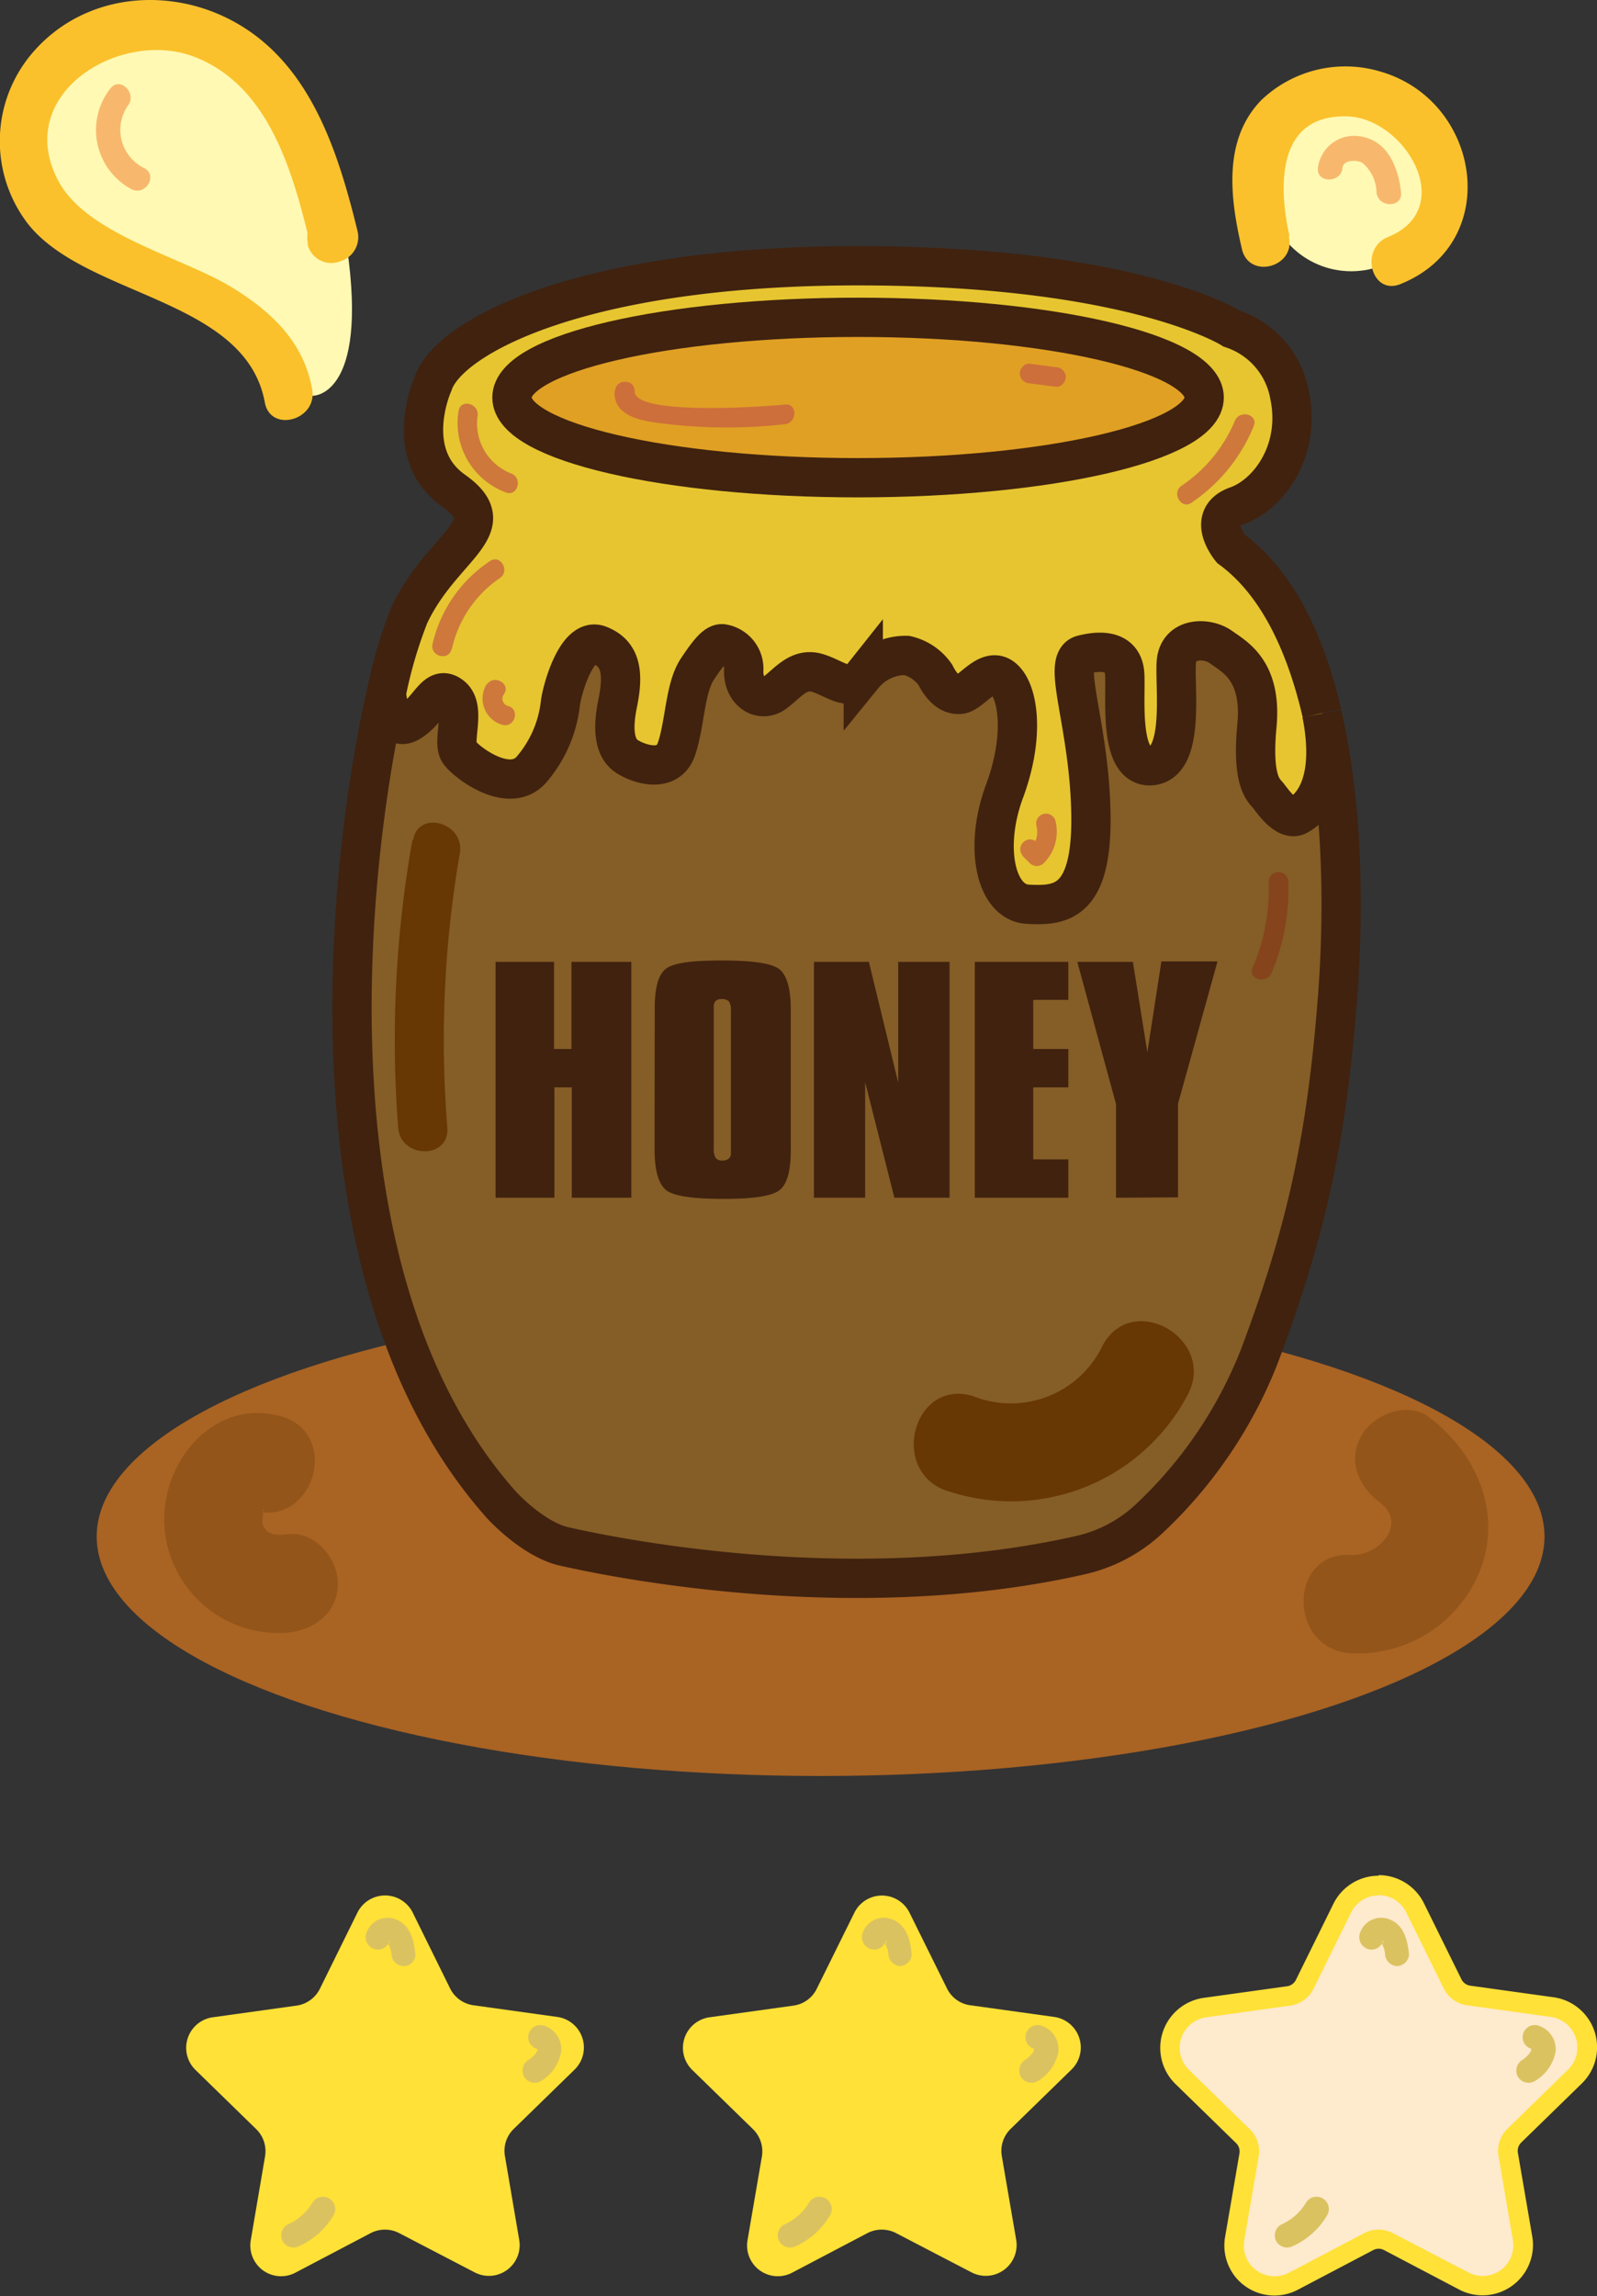 <svg xmlns="http://www.w3.org/2000/svg" viewBox="0 0 136.6 196.38"><rect x="0" y="0" width="136.6" height="196.38" fill="#333333" stroke="none"/><defs><style>.b673a3a6-6367-4291-99e0-a90e97c7276b{fill:#ffe137;}.fa963ca9-1406-453e-9f99-68bb544ae02c{fill:#dbc260;}.e6d3bfb8-863b-4195-a4f8-6b089c005fdb{fill:#feeacd;}.a8d77e89-e5f7-484f-873e-bad1e692a1c7{fill:#a96323;}.aef6f908-688c-442a-b3c3-b7c72fc274f8{fill:#855d26;}.ef45efe6-53a2-4349-bab8-699769fd6b1d{fill:#e6c530;}.fef0b505-7bbd-44f8-8778-3cd390d4e92a{fill:#e0a024;}.af8608e0-9ab4-4bc2-bd27-4a5568796aeb{fill:none;stroke:#40220f;stroke-miterlimit:10;stroke-width:3.36px;}.bb9ff343-2655-45b3-bec9-f5dac6845cd5{fill:#40220f;}.b0da2397-2656-45c5-80ea-c6141d47385b{fill:#673704;}.fa048155-3269-4123-b105-cee92d0ca216{fill:#ce783c;}.f416ab94-c6ca-47fa-b995-8ce713788f9a{fill:#cd6f3a;}.bbb07158-1f34-43b9-bbe4-2051cf7b5fc5{fill:#85441c;}.e51c7ecc-aa6a-40d1-9c28-b4f8ca4270e9{fill:#935519;}.b5f4ce57-4fd2-48b2-830c-fee9be63c26b{fill:#fff9b3;}.e94a132a-70aa-4c1c-ab2f-174eeb4514d6{fill:#fac12c;}.e801dec5-57ae-4d24-ac61-29e61db4dc1a{fill:#f7b86d;}</style></defs><title>蜂蜜2</title><g id="b4994287-0449-4efe-8a48-ea3edb88a019" data-name="圖層 2"><g id="e21c3a46-61a2-400e-9338-118ceb18849c" data-name="圖層 1"><path class="b673a3a6-6367-4291-99e0-a90e97c7276b" d="M77.78,163.56,81,170.07a2.6,2.6,0,0,0,2,1.44l7.19,1a2.64,2.64,0,0,1,1.46,4.5l-5.2,5.07a2.63,2.63,0,0,0-.76,2.33l1.23,7.16a2.64,2.64,0,0,1-3.83,2.78L76.65,191a2.67,2.67,0,0,0-2.46,0l-6.43,3.38a2.63,2.63,0,0,1-3.82-2.78l1.23-7.16a2.66,2.66,0,0,0-.76-2.33l-5.2-5.07a2.64,2.64,0,0,1,1.46-4.5l7.19-1a2.6,2.6,0,0,0,2-1.44l3.22-6.51A2.63,2.63,0,0,1,77.78,163.56Z"/><path class="fa963ca9-1406-453e-9f99-68bb544ae02c" d="M68.13,192.09A6.49,6.49,0,0,0,71,189.47a1,1,0,0,0-1.81-1.06,4.69,4.69,0,0,1-2.14,1.87,1.05,1.05,0,0,0-.38,1.44,1.07,1.07,0,0,0,1.44.37Z"/><path class="fa963ca9-1406-453e-9f99-68bb544ae02c" d="M88.47,175.26c-.09,0,0,.06-.06.19a2.13,2.13,0,0,1-.73.73,1.1,1.1,0,0,0-.37,1.44,1.07,1.07,0,0,0,1.44.38,3.7,3.7,0,0,0,1.78-2.53,2.11,2.11,0,0,0-1.5-2.23,1,1,0,0,0-.56,2Z"/><path class="fa963ca9-1406-453e-9f99-68bb544ae02c" d="M75.9,166.1c0-.26-.11.08-.14.13s-.05-.08,0,0h-.06c.12,0,.14,0,.07,0a.14.14,0,0,1-.11-.07,2,2,0,0,1,.33,1,1.08,1.08,0,0,0,1,1,1.06,1.06,0,0,0,1-1c-.13-1.18-.42-2.53-1.69-3a1.91,1.91,0,0,0-2.54,1.26,1.08,1.08,0,0,0,.73,1.29,1.07,1.07,0,0,0,1.3-.73Z"/><path class="e6d3bfb8-863b-4195-a4f8-6b089c005fdb" d="M126.8,195.54a3.42,3.42,0,0,1-1.62-.41l-6.43-3.38a1.89,1.89,0,0,0-.84-.2,1.85,1.85,0,0,0-.83.2l-6.43,3.38a3.45,3.45,0,0,1-1.62.41,3.52,3.52,0,0,1-2.67-1.25,3.41,3.41,0,0,1-.75-2.82l1.22-7.16a1.8,1.8,0,0,0-.51-1.59l-5.2-5.07a3.48,3.48,0,0,1,1.92-5.93l7.19-1a1.79,1.79,0,0,0,1.35-1l3.22-6.52a3.48,3.48,0,0,1,6.23,0l3.22,6.52a1.79,1.79,0,0,0,1.35,1l7.18,1a3.48,3.48,0,0,1,1.93,5.93l-5.2,5.07a1.81,1.81,0,0,0-.52,1.59l1.23,7.16a3.39,3.39,0,0,1-.76,2.82A3.5,3.5,0,0,1,126.8,195.54Z"/><path class="b673a3a6-6367-4291-99e0-a90e97c7276b" d="M117.91,162.09a2.62,2.62,0,0,1,2.37,1.47l3.21,6.51a2.63,2.63,0,0,0,2,1.44l7.18,1a2.64,2.64,0,0,1,1.46,4.5l-5.2,5.07a2.62,2.62,0,0,0-.75,2.33l1.22,7.16a2.62,2.62,0,0,1-3.82,2.78L119.14,191a2.65,2.65,0,0,0-2.45,0l-6.43,3.38a2.63,2.63,0,0,1-3.83-2.78l1.23-7.16a2.6,2.6,0,0,0-.76-2.33l-5.2-5.07a2.64,2.64,0,0,1,1.46-4.5l7.19-1a2.63,2.63,0,0,0,2-1.44l3.21-6.51a2.6,2.6,0,0,1,2.36-1.47m0-1.69a4.31,4.31,0,0,0-3.87,2.41l-3.21,6.51a1,1,0,0,1-.72.53l-7.19,1a4.32,4.32,0,0,0-2.39,7.36l5.2,5.07a1,1,0,0,1,.28.85l-1.23,7.16a4.3,4.3,0,0,0,.94,3.5,4.3,4.3,0,0,0,5.32,1l6.43-3.38a1,1,0,0,1,.89,0l6.43,3.38a4.31,4.31,0,0,0,6.26-4.55l-1.23-7.16a1,1,0,0,1,.28-.85l5.2-5.07a4.32,4.32,0,0,0-2.39-7.36l-7.19-1a1,1,0,0,1-.72-.53l-3.21-6.51a4.32,4.32,0,0,0-3.88-2.41Z"/><path class="fa963ca9-1406-453e-9f99-68bb544ae02c" d="M110.62,192.09a6.46,6.46,0,0,0,2.9-2.62,1.05,1.05,0,0,0-1.82-1.06,4.64,4.64,0,0,1-2.14,1.87,1.06,1.06,0,0,0-.38,1.44,1.07,1.07,0,0,0,1.44.37Z"/><path class="fa963ca9-1406-453e-9f99-68bb544ae02c" d="M131,175.26c-.09,0,0,.06-.06.19a2.21,2.21,0,0,1-.73.73,1.09,1.09,0,0,0-.38,1.44,1.07,1.07,0,0,0,1.44.38,3.71,3.71,0,0,0,1.79-2.53,2.12,2.12,0,0,0-1.51-2.23,1,1,0,0,0-.55,2Z"/><path class="fa963ca9-1406-453e-9f99-68bb544ae02c" d="M118.39,166.1c0-.26-.11.08-.13.13s-.05-.08,0,0h0a.15.15,0,0,1-.12-.07,2,2,0,0,1,.33,1,1.08,1.08,0,0,0,1.05,1,1.06,1.06,0,0,0,1-1c-.12-1.18-.42-2.53-1.68-3a1.91,1.91,0,0,0-2.54,1.26,1.07,1.07,0,0,0,.73,1.29,1.05,1.05,0,0,0,1.29-.73Z"/><path class="b673a3a6-6367-4291-99e0-a90e97c7276b" d="M35.29,163.56l3.21,6.51a2.63,2.63,0,0,0,2,1.44l7.18,1a2.64,2.64,0,0,1,1.47,4.5l-5.2,5.07a2.61,2.61,0,0,0-.76,2.33l1.22,7.16a2.63,2.63,0,0,1-3.82,2.78L34.15,191a2.65,2.65,0,0,0-2.45,0l-6.43,3.38a2.63,2.63,0,0,1-3.82-2.78l1.22-7.16a2.63,2.63,0,0,0-.75-2.33l-5.2-5.07a2.64,2.64,0,0,1,1.46-4.5l7.18-1a2.63,2.63,0,0,0,2-1.44l3.21-6.51A2.64,2.64,0,0,1,35.29,163.56Z"/><path class="fa963ca9-1406-453e-9f99-68bb544ae02c" d="M25.63,192.09a6.46,6.46,0,0,0,2.9-2.62,1,1,0,0,0-1.81-1.06,4.71,4.71,0,0,1-2.15,1.87,1.06,1.06,0,0,0-.38,1.44,1.08,1.08,0,0,0,1.44.37Z"/><path class="fa963ca9-1406-453e-9f99-68bb544ae02c" d="M46,175.26c-.09,0,0,.06-.06.19a2.21,2.21,0,0,1-.73.73,1.09,1.09,0,0,0-.38,1.44,1.07,1.07,0,0,0,1.44.38A3.68,3.68,0,0,0,48,175.47a2.12,2.12,0,0,0-1.5-2.23,1,1,0,0,0-.56,2Z"/><path class="fa963ca9-1406-453e-9f99-68bb544ae02c" d="M33.4,166.1c.05-.26-.11.08-.13.13s-.05-.08,0,0h0a.15.15,0,0,1-.12-.07,2,2,0,0,1,.33,1,1.08,1.08,0,0,0,1,1,1,1,0,0,0,1.05-1c-.12-1.18-.42-2.53-1.68-3a1.91,1.91,0,0,0-2.54,1.26,1.07,1.07,0,0,0,.73,1.29,1.05,1.05,0,0,0,1.29-.73Z"/><ellipse class="a8d77e89-e5f7-484f-873e-bad1e692a1c7" cx="70.19" cy="131.42" rx="61.92" ry="20.48"/><path class="aef6f908-688c-442a-b3c3-b7c72fc274f8" d="M113.07,61c1.8,7.68,1.89,16.68,1.37,23.83-.94,12.69-2.8,20.69-6.72,31.12a38.12,38.12,0,0,1-9.44,13.93,12.68,12.68,0,0,1-5.9,3.11c-20.2,4.57-41.54-.18-44.11-.75s-5.37-3.55-5.37-3.55c-17.07-19.15-13.28-54.36-9.85-69.49,0,.13.27,3.58,2,2.53s2.2-3.27,3.55-2.24,0,3.92.7,4.85,4.29,3.59,6.16,1.45a10.47,10.47,0,0,0,2.47-5.65c.14-1.17,1.4-5.74,3.32-5s2.1,2.47,1.58,5-.14,3.92.8,4.53,3.5,1.54,4.24-.66.7-5.18,1.78-6.81,1.63-2.2,2.14-2.17a2.16,2.16,0,0,1,1.82,2.36c0,1.82,1.5,2.66,2.62,1.86s2.08-2.24,3.73-1.71,2.69,1.71,3.88.21a4.67,4.67,0,0,1,3.72-1.72A4.1,4.1,0,0,1,80,57.71c.46.91,1.13,1.75,2.1,1.68s2.38-2.45,3.68-1.4,1.93,4.86.14,9.69-.74,9.52,2,9.66,5.53,0,5.39-7.77S90.71,56.48,92.6,56s3.46-.21,3.6,1.61-.59,8.12,2.28,7.88,2-6.55,2.13-8.79,2.66-2.2,3.82-1.36,3.53,2,3.08,6.75.59,5.5.94,5.92S110,70.27,111,69.75,114.29,67.28,113.07,61Z"/><path class="ef45efe6-53a2-4349-bab8-699769fd6b1d" d="M113.07,61c1.22,6.25-1,8.19-2.06,8.72s-2.21-1.33-2.56-1.75-1.4-1.12-.94-5.92-1.93-5.91-3.08-6.75-3.64-.88-3.82,1.36.74,8.54-2.13,8.79-2.13-6.06-2.28-7.88S94.49,55.5,92.6,56s.52,5.78.66,13.58-2.66,7.91-5.39,7.77-3.78-4.83-2-9.66S87,59,85.74,58s-2.7,1.33-3.68,1.4-1.64-.77-2.1-1.68a4.1,4.1,0,0,0-2.44-1.65,4.67,4.67,0,0,0-3.72,1.72c-1.19,1.5-2.24.31-3.88-.21s-2.61.92-3.73,1.71-2.57,0-2.62-1.86a2.16,2.16,0,0,0-1.82-2.36c-.51,0-1.07.54-2.14,2.17s-1,4.62-1.78,6.81-3.31,1.26-4.24.66-1.31-2-.8-4.53.33-4.34-1.58-5S48,59,47.89,60.17a10.47,10.47,0,0,1-2.47,5.65C43.55,68,40,65.3,39.26,64.37s.66-3.83-.7-4.85S36.74,60.68,35,61.76s-1.95-2.4-2-2.53h0A38.83,38.83,0,0,1,35,52.63c2.8-6,8.33-7.42,3.85-10.64s-1.75-9.17-1.75-9.17c1.33-4,12.74-10.07,36.32-10.07s32,5.38,32,5.38a7.36,7.36,0,0,1,4.94,5.71c1,4.69-1.75,8.47-4.52,9.45s-.5,3.67-.5,3.67c4,2.9,6.39,8.09,7.78,14.06ZM103,34c0-3.79-13.26-6.86-29.62-6.86S43.79,30.21,43.79,34s13.26,6.86,29.62,6.86S103,37.79,103,34Z"/><path class="fef0b505-7bbd-44f8-8778-3cd390d4e92a" d="M73.41,27.14C89.77,27.14,103,30.21,103,34s-13.26,6.86-29.62,6.86S43.79,37.79,43.79,34,57.05,27.14,73.41,27.14Z"/><path class="af8608e0-9ab4-4bc2-bd27-4a5568796aeb" d="M103,34c0,3.79-13.26,6.86-29.62,6.86S43.79,37.79,43.79,34s13.26-6.86,29.62-6.86S103,30.21,103,34Z"/><path class="af8608e0-9ab4-4bc2-bd27-4a5568796aeb" d="M33.05,59.23c-3.43,15.13-7.22,50.34,9.85,69.49,0,0,2.66,2.94,5.37,3.55s23.91,5.32,44.11.75a12.68,12.68,0,0,0,5.9-3.11A38.12,38.12,0,0,0,107.72,116c3.92-10.43,5.78-18.43,6.72-31.12.52-7.15.43-16.15-1.37-23.83"/><path class="af8608e0-9ab4-4bc2-bd27-4a5568796aeb" d="M113.07,61c-1.39-6-3.82-11.16-7.78-14.06,0,0-2.26-2.69.5-3.67s5.5-4.76,4.52-9.45a7.36,7.36,0,0,0-4.94-5.71s-8.39-5.38-32-5.38-35,6.08-36.32,10.07c0,0-2.73,6,1.75,9.17S37.79,46.68,35,52.63a38.83,38.83,0,0,0-1.94,6.6"/><path class="af8608e0-9ab4-4bc2-bd27-4a5568796aeb" d="M33.05,59.23h0c0,.13.27,3.58,2,2.53s2.2-3.27,3.55-2.24,0,3.92.7,4.85,4.29,3.59,6.16,1.45a10.47,10.47,0,0,0,2.47-5.65c.14-1.17,1.4-5.74,3.32-5s2.1,2.47,1.58,5-.14,3.92.8,4.53,3.5,1.54,4.24-.66.7-5.18,1.78-6.81,1.63-2.2,2.14-2.17a2.16,2.16,0,0,1,1.82,2.36c0,1.82,1.5,2.66,2.62,1.86s2.08-2.24,3.73-1.71,2.69,1.71,3.88.21a4.67,4.67,0,0,1,3.72-1.72A4.1,4.1,0,0,1,80,57.71c.46.91,1.13,1.75,2.1,1.68s2.38-2.45,3.68-1.4,1.93,4.86.14,9.69-.74,9.52,2,9.66,5.53,0,5.39-7.77S90.71,56.48,92.6,56s3.46-.21,3.6,1.61-.59,8.12,2.28,7.88,2-6.55,2.13-8.79,2.66-2.2,3.82-1.36,3.53,2,3.08,6.75.59,5.5.94,5.92S110,70.27,111,69.75s3.28-2.47,2.06-8.72h0"/><path class="bb9ff343-2655-45b3-bec9-f5dac6845cd5" d="M42.39,102.44V82.27h5v7.45h1.49V82.27H54v20.17H48.91V93H47.42v9.44Z"/><path class="bb9ff343-2655-45b3-bec9-f5dac6845cd5" d="M56,86.32c0-1.88.32-3,1-3.49s2.25-.68,4.79-.68,4.21.24,4.85.73,1,1.63,1,3.44v12c0,1.86-.32,3-1,3.5s-2.26.72-4.81.72-4.2-.24-4.84-.74-1-1.65-1-3.48Zm5.05.12v11.8a1.42,1.42,0,0,0,.17.8.66.66,0,0,0,.57.22.79.79,0,0,0,.54-.16.56.56,0,0,0,.19-.46V86.44a1.33,1.33,0,0,0-.17-.79.87.87,0,0,0-.65-.2.65.65,0,0,0-.48.16.62.62,0,0,0-.17.46Z"/><path class="bb9ff343-2655-45b3-bec9-f5dac6845cd5" d="M69.62,102.44V82.27h4.7L76.83,92.6V82.27h4.39v20.17H76.5L74,92.55v9.89Z"/><path class="bb9ff343-2655-45b3-bec9-f5dac6845cd5" d="M83.38,102.44V82.27h8v3.25h-3v4.2h3V93h-3v6.16h3v3.28Z"/><path class="bb9ff343-2655-45b3-bec9-f5dac6845cd5" d="M95.46,102.44v-8L92.15,82.27H96.9L98.14,90l1.2-7.77h4.8l-3.38,12.18v8Z"/><path class="b0da2397-2656-45c5-80ea-c6141d47385b" d="M81.12,127.54a17.07,17.07,0,0,0,20.45-8.21c2.56-4.77-4.7-9-7.26-4.24a8.69,8.69,0,0,1-11,4.35c-5.16-1.68-7.36,6.44-2.23,8.1Z"/><path class="b0da2397-2656-45c5-80ea-c6141d47385b" d="M35.28,71.83a97.66,97.66,0,0,0-1.22,24.62c.21,2.68,4.41,2.7,4.2,0A93.42,93.42,0,0,1,39.33,73c.46-2.65-3.59-3.78-4-1.12Z"/><path class="fa048155-3269-4123-b105-cee92d0ca216" d="M41.66,58.47A2.33,2.33,0,0,0,43,62c1.05.26,1.5-1.36.45-1.62a.64.64,0,0,1-.35-1c.63-.89-.83-1.73-1.45-.85Z"/><path class="fa048155-3269-4123-b105-cee92d0ca216" d="M87.48,73.22l.61.61a.84.84,0,0,0,1.18,0,3.79,3.79,0,0,0,1-3.65.84.84,0,0,0-1.62.44,2.11,2.11,0,0,1-.52,2h1.18L88.66,72a.84.84,0,0,0-1.18,1.19Z"/><path class="fa048155-3269-4123-b105-cee92d0ca216" d="M39.23,35.12a6.32,6.32,0,0,0,4.05,7c1,.38,1.45-1.25.45-1.62a4.59,4.59,0,0,1-2.88-4.92c.17-1.06-1.45-1.51-1.62-.44Z"/><path class="fa048155-3269-4123-b105-cee92d0ca216" d="M105.62,36a12.49,12.49,0,0,1-4.56,5.55c-.89.61,0,2.06.85,1.45a14.51,14.51,0,0,0,5.33-6.56c.41-1-1.21-1.43-1.62-.44Z"/><path class="fa048155-3269-4123-b105-cee92d0ca216" d="M38.65,55.52a9.9,9.9,0,0,1,4.11-6.08c.89-.6.05-2.06-.85-1.45A11.65,11.65,0,0,0,37,55.07c-.25,1.06,1.37,1.51,1.62.45Z"/><path class="f416ab94-c6ca-47fa-b995-8ce713788f9a" d="M52.56,33.46c-.07,2,1.95,2.46,3.58,2.69a44.09,44.09,0,0,0,11,.13c1.07-.12,1.08-1.8,0-1.68-1.52.16-12.92,1-12.85-1.14,0-1.08-1.64-1.08-1.68,0Z"/><path class="f416ab94-c6ca-47fa-b995-8ce713788f9a" d="M88.07,32.79l2.25.29c.45.06.84-.43.84-.84a.86.86,0,0,0-.84-.84l-2.25-.29c-.45-.06-.84.43-.84.84a.87.87,0,0,0,.84.84Z"/><path class="bbb07158-1f34-43b9-bbe4-2051cf7b5fc5" d="M108.52,75.43a17.13,17.13,0,0,1-1.38,7.34c-.41,1,1.21,1.43,1.63.44a18.52,18.52,0,0,0,1.43-7.78.84.84,0,0,0-1.68,0Z"/><path class="e51c7ecc-aa6a-40d1-9c28-b4f8ca4270e9" d="M23.94,121.11c-5.94-1.56-10.48,4.38-9.83,9.91a9.78,9.78,0,0,0,10.59,8.61c2.25-.26,4.2-1.75,4.2-4.2,0-2.08-1.93-4.46-4.2-4.21-.8.09-1.7.18-2.14-.63-.29-.53,0-.67-.07-1.12-.16-.93.67.13-.78-.25,5.23,1.37,7.47-6.73,2.23-8.11Z"/><path class="e51c7ecc-aa6a-40d1-9c28-b4f8ca4270e9" d="M118,128.48c2.52,1.91-.17,4.65-2.45,4.52-5.4-.32-5.38,8.09,0,8.4a11.26,11.26,0,0,0,11.19-7.47c1.67-4.89-.6-9.74-4.5-12.71-1.81-1.38-4.7-.29-5.75,1.51-1.26,2.16-.3,4.37,1.51,5.75Z"/><path class="b5f4ce57-4fd2-48b2-830c-fee9be63c26b" d="M26.75,33.85s4.77.14,2.94-12.61S13.85-3.57,7.13,3.58-.4,17.42,13.32,23.46,22.83,35,26.75,33.85Z"/><path class="e94a132a-70aa-4c1c-ab2f-174eeb4514d6" d="M26.7,33.29C26,29.35,23.34,26.75,20,24.68,15.72,22,7.48,20.13,5,15.49c-3.93-7.38,5.14-13,11.49-10.68,6.56,2.43,8.57,10,10.05,16.07L28,18.3l-.21.07,2.58,1.47,0-.22c-.48-2.66-4.53-1.53-4.05,1.12l0,.21a2.1,2.1,0,0,0,2.58,1.47l.21-.07a2.16,2.16,0,0,0,1.47-2.59c-1.65-6.75-4-14.27-10.5-17.87C14.53-1.19,7.37-.58,3,4.27a11.6,11.6,0,0,0-.63,14.85C7.31,25.43,21,25.47,22.65,34.41c.48,2.65,4.53,1.53,4.05-1.12Z"/><path class="e801dec5-57ae-4d24-ac61-29e61db4dc1a" d="M9.45,7.56a5.74,5.74,0,0,0,1.81,8.63c1.21.59,2.28-1.22,1.06-1.82a3.64,3.64,0,0,1-1.39-5.32C11.76,8,10.28,6.5,9.45,7.56Z"/><circle class="b5f4ce57-4fd2-48b2-830c-fee9be63c26b" cx="115.58" cy="15.92" r="7.28"/><path class="e94a132a-70aa-4c1c-ab2f-174eeb4514d6" d="M110.31,20.25c-1-4.43-1.08-10.53,5-10.29,4.9.2,9.43,7.87,3.4,10.32-2.47,1-1.39,5.07,1.12,4,8.76-3.56,6.84-15.69-1.76-18.16a10.41,10.41,0,0,0-10.18,2.44c-3.35,3.44-2.65,8.51-1.66,12.75.62,2.64,4.67,1.52,4-1.11Z"/><path class="e801dec5-57ae-4d24-ac61-29e61db4dc1a" d="M114.83,14.35c.08-.71,1.26-.68,1.69-.43a3.37,3.37,0,0,1,1.22,2.54c.14,1.33,2.24,1.34,2.1,0-.21-1.93-1-4.22-3.17-4.73a3.13,3.13,0,0,0-3.94,2.62c-.16,1.34,2,1.33,2.1,0Z"/></g></g></svg>